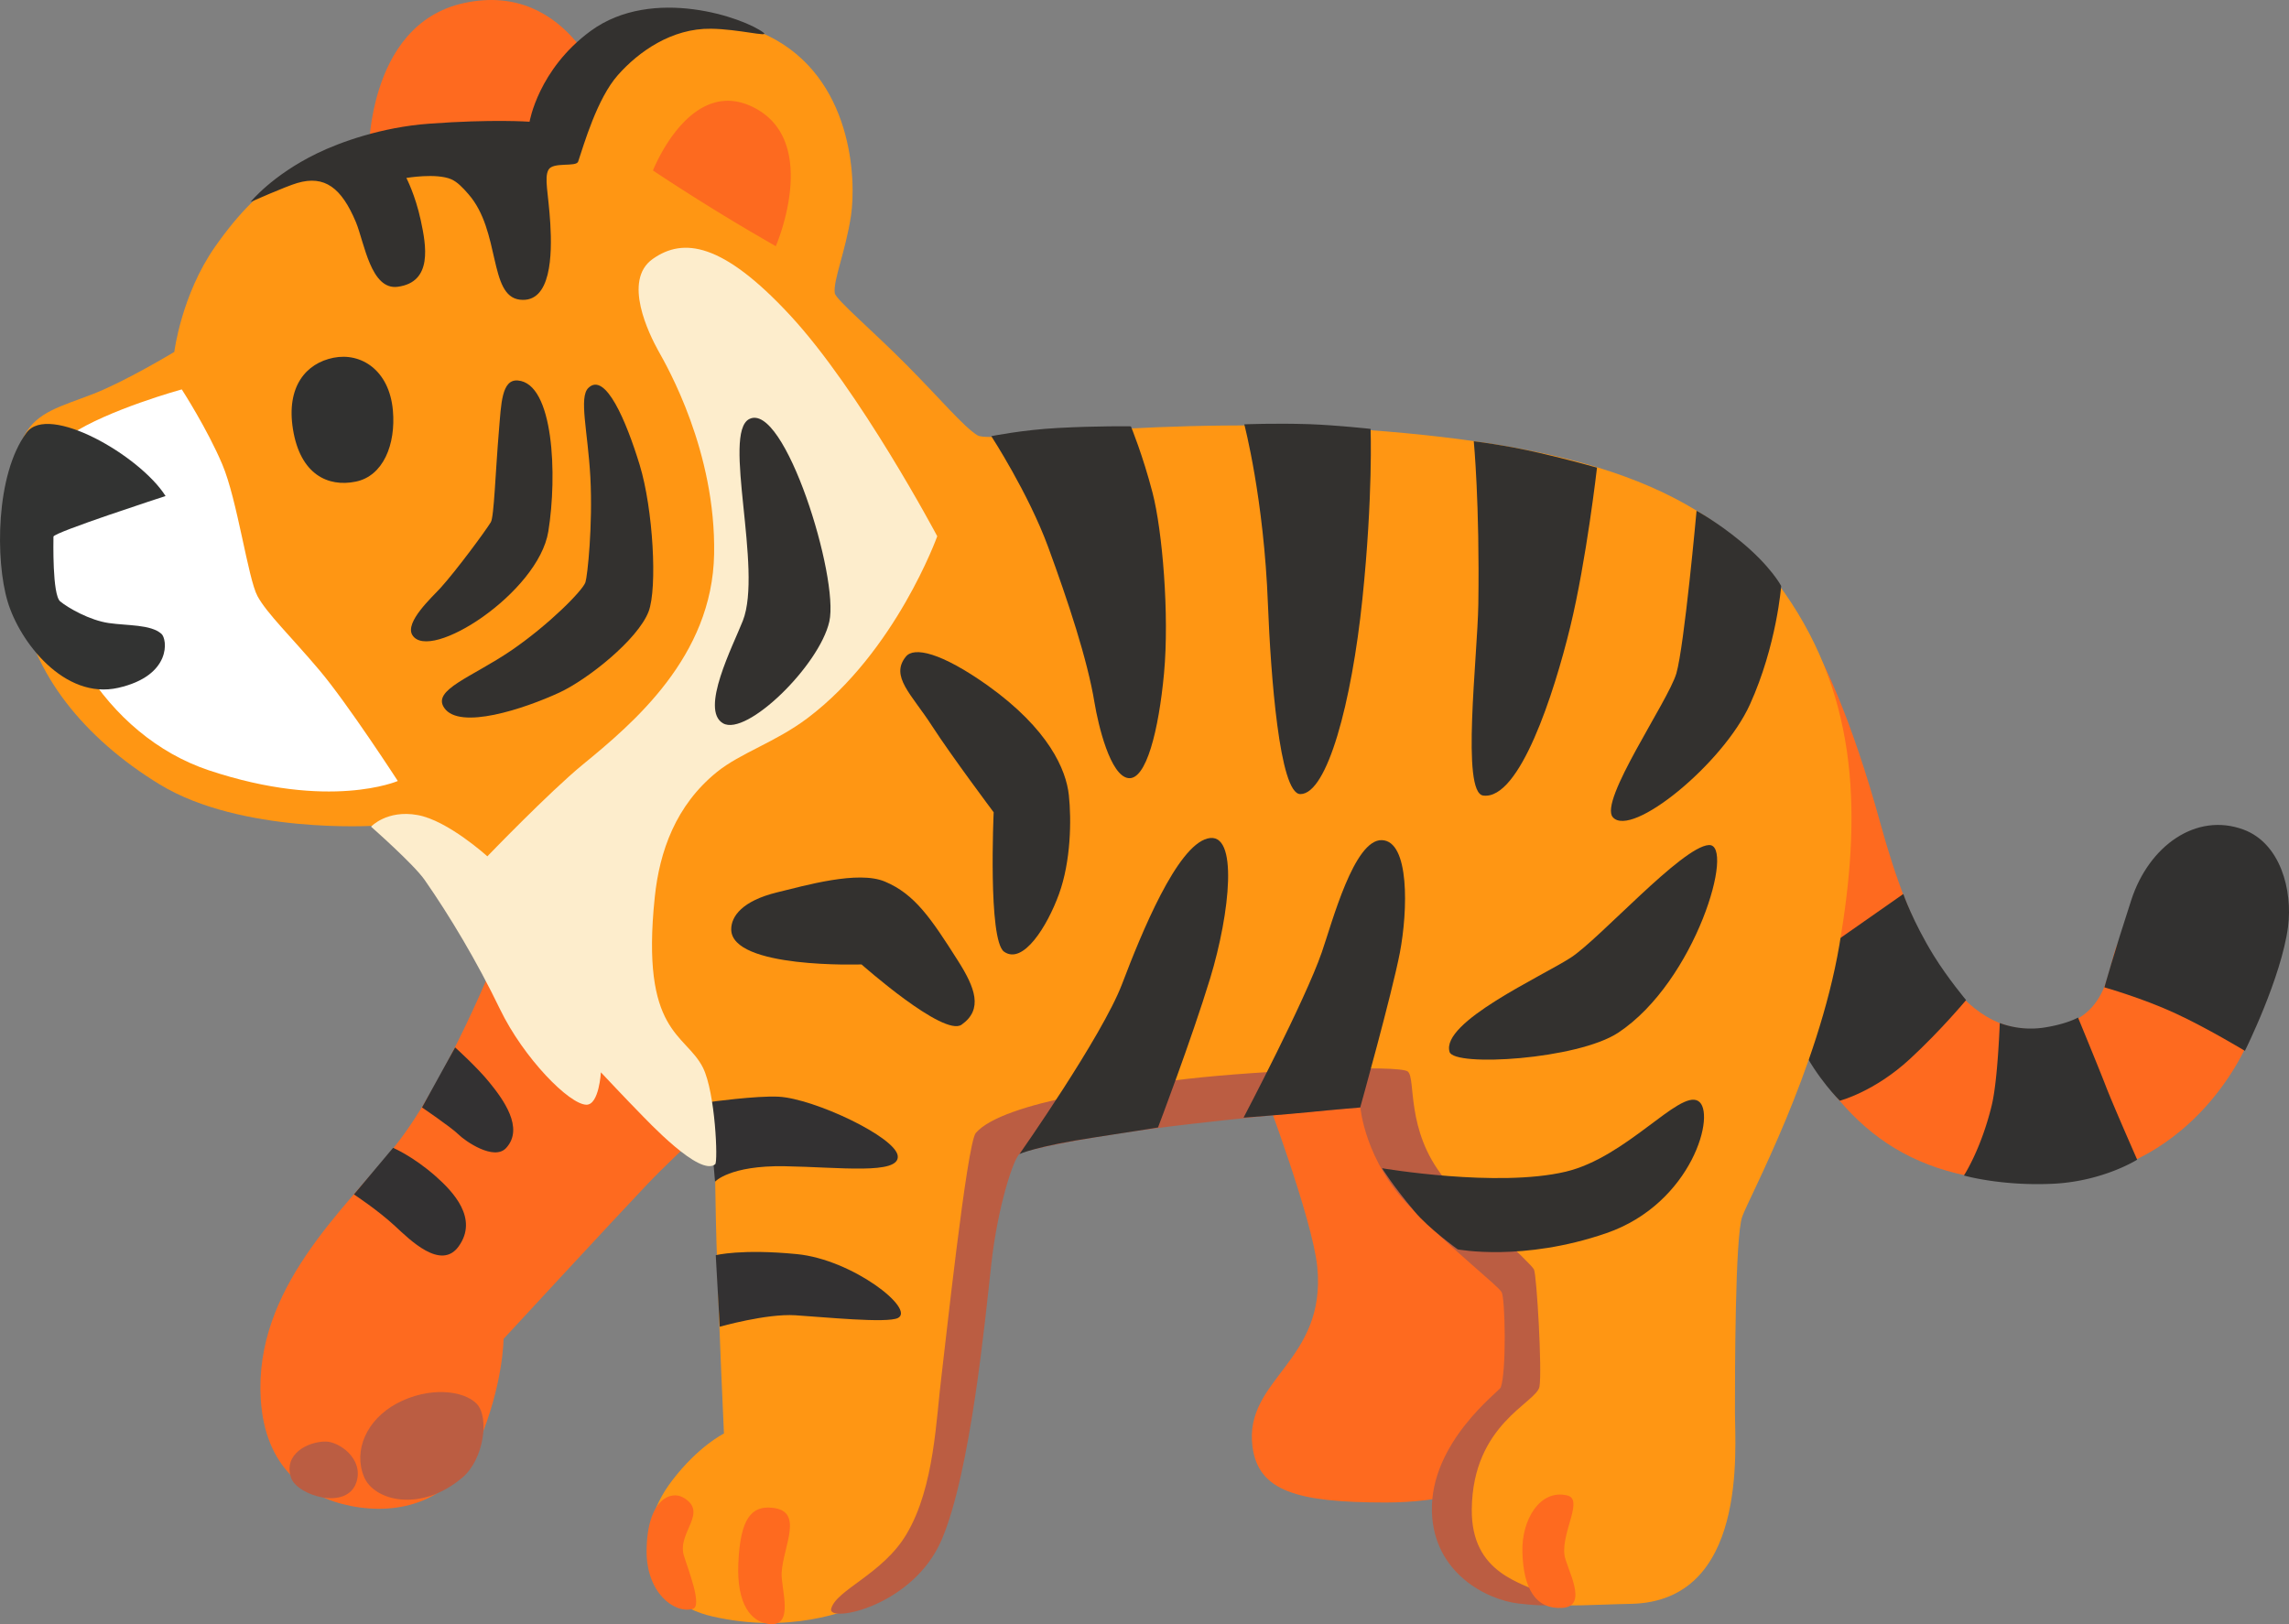 <?xml version="1.0" encoding="UTF-8" standalone="no"?>
<!-- Uploaded to: SVG Repo, www.svgrepo.com, Generator: SVG Repo Mixer Tools -->

<svg
   width="786.059"
   height="557.84"
   viewBox="0 0 125.769 89.254"
   aria-hidden="true"
   role="img"
   class="iconify iconify--noto"
   preserveAspectRatio="xMidYMid"
   version="1.1"
   id="svg37"
   xmlns="http://www.w3.org/2000/svg"
   xmlns:svg="http://www.w3.org/2000/svg">
  <rect x="0" y="0" width="125.769" height="89.254" fill="#808080" stroke="none"/>
  <defs
     id="defs37" />
  <path
     d="m 98.667,33.929 c 1.38,1.78 3.08,5.61 4.66,11.35 1.58,5.74 4.06,11.38 8.41,11.28 4.35,-0.1 3.96,-3.45 4.66,-4.78 0.44,-0.83 1.17,-2.83 5.33,-0.56 4.15,2.27 2.55,4.3 1.83,5.97 -0.78,1.81 -4.19,8.01 -12.26,7.78 -7.47,-0.22 -10.53,-3.91 -13.4,-9.45 -2.87,-5.54 0.77,-21.59 0.77,-21.59 z"
     fill="#fe6a1f"
     id="path1" />
  <path
     d="m 101.087,60.489 c 0,0 1.89,-0.48 3.86,-2.3 1.68,-1.55 3.08,-3.23 3.08,-3.23 0,0 -1,-1.19 -1.78,-2.45 -1.15,-1.87 -1.67,-3.38 -1.67,-3.38 l -7.42,5.19 c 0,0 1.19,1.94 1.82,3.19 0.84,1.72 2.11,2.98 2.11,2.98 z"
     fill="#323130"
     id="path2" />
  <path
     d="m 20.247,8.779 c 0,0 -0.21,-7.42 5.24,-8.61 5.93,-1.29 7.91,5.24 7.91,5.24 l -3.36,4.25 z"
     fill="#fe6a1f"
     id="path3" />
  <path
     d="m 69.407,59.819 c 0,0 2.7,7.13 2.97,9.79 0.52,5.23 -4.04,6.16 -3.56,9.89 0.32,2.45 2.46,3.07 7.32,3.07 6.13,0 9.1,-2.87 9.1,-2.87 l 2.18,-26.31 -18.4,2.18 z"
     fill="#fe6a1f"
     id="path4" />
  <path
     d="m 27.347,52.369 c 0,0 -2.81,7.07 -5.64,10.61 -2.82,3.52 -7.75,7.83 -7.38,13.91 0.23,3.72 2.43,5.37 4.95,5.87 2.61,0.52 5.62,-0.18 7.01,-3.44 1.38,-3.26 1.38,-5.74 1.38,-5.74 0,0 6,-6.5 7.88,-8.48 1.88,-1.98 5.38,-5.07 5.38,-5.07 z"
     fill="#fe6a1f"
     id="path5" />
  <path
     d="m 25.197,68.499 c 1.11,-1.54 -0.31,-3.02 -1.26,-3.86 -1.26,-1.11 -2.34,-1.56 -2.34,-1.56 l -2.15,2.56 c 0,0 1.3,0.85 2.26,1.74 0.81,0.75 2.52,2.46 3.49,1.12 z"
     fill="#333132"
     id="path6" />
  <path
     d="m 23.187,60.859 c 0,0 1.63,1.11 2,1.48 0.37,0.37 1.97,1.48 2.63,0.74 0.99,-1.09 -0.17,-2.67 -0.93,-3.6 -0.65,-0.81 -1.88,-1.92 -1.88,-1.92 z"
     fill="#333132"
     id="path7" />
  <path
     d="m 21.777,77.139 c -1.63,0.89 -2.37,2.56 -1.78,4.01 0.54,1.33 3.12,2 5.42,0.04 1.17,-1 1.48,-3.3 0.78,-4.04 -0.7,-0.74 -2.63,-0.98 -4.42,-0.01 z"
     fill="#bb5d42"
     id="path8" />
  <path
     d="m 17.887,79.219 c -0.97,0 -2.34,0.69 -1.89,2 0.33,0.96 3.11,1.84 3.6,0.19 0.37,-1.26 -0.97,-2.19 -1.71,-2.19 z"
     fill="#bb5d42"
     id="path9" />
  <path
     d="m 25.887,48.349 -5.34,-2.97 c 0,0 -7.29,0.46 -11.77,-2.27 -4.19,-2.56 -7.02,-6.13 -7.62,-10.09 -0.6,-3.96 -0.51,-7.81 0.19,-9.1 0.69,-1.29 1.99,-1.58 3.77,-2.27 1.78,-0.69 4.46,-2.31 4.46,-2.31 0,0 0.39,-3.14 2.24,-5.78 2.77,-3.96 4.77,-4.27 5.76,-4.77 0.99,-0.49 10.78,-0.99 10.78,-0.99 l 2.37,-0.2 2.97,-5.14 c 0,0 3.86,-2.77 8.51,-0.49 4.65,2.28 4.85,7.91 4.55,9.89 -0.3,1.98 -0.99,3.56 -0.89,4.25 0.05,0.35 2.1,2.08 3.96,3.96 1.82,1.83 3.13,3.4 3.89,3.86 0.77,0.46 10.25,-1.14 21.44,-0.3 11.31,0.85 18.73,3 22.89,8.94 4.15,5.93 4.2,12.43 3.02,19.35 -1.18,6.92 -4.95,13.85 -5.34,14.94 -0.4,1.09 -0.4,8.8 -0.4,10.78 0,1.98 0.72,10.39 -5.74,10.5 -3.68,0.06 -7.23,0.66 -8.72,-2.41 -1.48,-3.07 -0.26,-6.75 -0.26,-6.75 l 2.94,-3.21 -0.4,-5.64 -5.93,-5.74 -1.09,-4.35 -11.37,0.49 c 0,0 -9.3,1.48 -9.89,2.18 -0.59,0.7 -2.08,10.19 -2.57,15.03 -0.49,4.85 -2.74,9.52 -4.33,10.21 -1.58,0.69 -4.64,1.82 -8.79,0.89 -3.79,-0.85 -4.53,-4.49 -2.26,-7.46 1.45,-1.91 2.86,-2.6 2.86,-2.6 0,0 -0.26,-5.49 -0.41,-10.46 -0.11,-3.64 -0.05,-7.07 -0.3,-7.53 -0.59,-1.09 -8.33,-11.15 -8.33,-11.15 z"
     fill="#ff9613"
     id="path10" />
  <path
     d="m 109.877,56.219 c 0,0 -0.11,3.2 -0.45,4.56 -0.59,2.41 -1.52,3.82 -1.52,3.82 0,0 2.08,0.6 4.97,0.45 2.71,-0.15 4.55,-1.32 4.55,-1.32 0,0 -1.36,-3.09 -1.73,-4.06 -0.37,-0.96 -1.52,-3.75 -1.52,-3.75 0,0 -0.63,0.37 -1.93,0.56 a 4.9,4.9 0 0 1 -2.37,-0.26 z"
     fill="#323130"
     id="path11" />
  <path
     d="m 115.627,54.259 c 0,0 2.08,0.59 3.86,1.41 1.78,0.82 3.86,2.08 3.86,2.08 0,0 2,-4.01 2.37,-6.82 0.26,-2.01 -0.42,-4.59 -2.45,-5.34 -2.6,-0.96 -5.19,0.89 -6.16,3.86 -0.97,2.97 -1.48,4.81 -1.48,4.81 z"
     fill="#323130"
     id="path12" />
  <path
     d="m 42.627,13.529 c 0,0 2.45,-5.64 -1.11,-7.57 -3.56,-1.93 -5.64,3.41 -5.64,3.41 a 117.283,117.283 0 0 0 6.75,4.16 z"
     fill="#fd6a1f"
     id="path13" />
  <path
     d="m 9.987,21.399 c 0,0 -4.04,1.11 -6.12,2.49 -1.24,0.82 -1.5,2.44 -1.56,4.23 -0.19,6.08 3.49,12.31 9.16,14.21 6.65,2.22 10.39,0.59 10.39,0.59 0,0 -2.74,-4.23 -4.3,-6.08 -1.56,-1.85 -2.89,-3.12 -3.41,-4.08 -0.52,-0.96 -1.11,-5.3 -1.93,-7.23 -0.82,-1.95 -2.23,-4.13 -2.23,-4.13 z"
     fill="#ffffff"
     id="path14" />
  <path
     d="m 9.097,27.259 c 0,0 -6.16,2 -6.16,2.23 0,0.22 -0.07,3.19 0.37,3.56 0.45,0.37 1.63,1.04 2.67,1.19 1.04,0.15 2.3,0.07 2.89,0.59 0.33,0.28 0.59,2.3 -2.37,2.97 -2.96,0.67 -5.42,-2.52 -6.08,-4.75 -0.67,-2.23 -0.67,-6.97 1.04,-9.27 1.2,-1.64 6.23,1.25 7.64,3.48 z"
     fill="#323332"
     id="path15" />
  <path
     d="m 42.437,82.859 c -1.13,-0.12 -1.77,0.56 -1.87,3.08 -0.09,2.23 0.7,3.17 1.64,3.3 1.49,0.22 0.69,-1.93 0.74,-2.82 0.1,-1.49 1.24,-3.38 -0.51,-3.56 z"
     fill="#fe6a1f"
     id="path16" />
  <path
     d="m 37.547,82.299 c -0.7,-0.41 -2,0.11 -2.02,2.94 -0.01,2.29 1.52,3.45 2.53,3.18 0.56,-0.15 -0.25,-2.17 -0.48,-2.93 -0.39,-1.27 1.38,-2.37 -0.03,-3.19 z"
     fill="#fe6a1f"
     id="path17" />
  <path
     d="m 45.667,88.419 c -0.19,0.78 4.5,-0.11 6.08,-3.82 1.58,-3.71 2.37,-11.97 2.72,-15.13 0.35,-3.17 1.24,-5.89 1.58,-6.08 0.35,-0.2 3.87,-0.99 9.46,-1.63 4.92,-0.57 9.24,-0.89 9.24,-0.89 0,0 0.25,2.92 2.72,5.44 2.47,2.52 4.85,4.35 5.04,4.7 0.2,0.35 0.27,4.39 -0.05,5.24 -0.07,0.2 -3.9,3.02 -3.78,6.84 0.1,3.36 3.02,4.83 4.75,5.03 1.73,0.2 2.46,0.14 1.37,-0.51 -1.09,-0.64 -3.97,-1.08 -3.93,-4.67 0.05,-4.71 3.57,-5.85 3.72,-6.74 0.15,-0.89 -0.15,-6.08 -0.3,-6.43 -0.15,-0.35 -3.75,-3.55 -4.95,-5.04 -2.11,-2.63 -1.53,-5.44 -1.98,-5.84 -0.45,-0.4 -8.15,-0.06 -12.12,0.4 -2.8,0.32 -10.09,1.21 -11.62,2.97 -0.49,0.56 -1.7,11.88 -1.88,13.3 -0.3,2.34 -0.38,6.16 -1.93,8.75 -1.3,2.2 -3.89,3.07 -4.14,4.11 z"
     fill="#bb5d42"
     id="path18" />
  <path
     d="m 83.647,85.269 c 0.05,2.03 0.73,3.19 2.21,3.09 1.48,-0.1 0.18,-2.23 0.1,-2.92 -0.15,-1.29 1.07,-3.05 0.15,-3.26 -1.48,-0.35 -2.5,1.31 -2.46,3.09 z"
     fill="#fe6a1f"
     id="path19" />
  <path
     d="m 21.587,22.549 c 0.17,1.89 -0.54,3.62 -2.05,3.92 -1.51,0.31 -3.04,-0.39 -3.44,-2.88 -0.38,-2.35 0.72,-3.63 2.23,-3.93 1.51,-0.3 3.06,0.68 3.26,2.89 z"
     fill="#313130"
     id="path20" />
  <path
     d="m 21.857,15.759 c 1.93,-0.26 1.56,-2.27 1.26,-3.66 -0.3,-1.39 -0.79,-2.32 -0.79,-2.32 0,0 1.64,-0.28 2.46,0.07 0.33,0.14 0.63,0.45 0.95,0.82 1.78,2.03 1.1,5.6 2.83,5.8 1.73,0.2 1.77,-2.49 1.67,-4.17 -0.1,-1.68 -0.35,-2.52 -0.1,-2.97 0.25,-0.45 1.52,-0.13 1.63,-0.45 0.32,-0.95 1.04,-3.46 2.18,-4.75 1.14,-1.29 2.96,-2.58 5.12,-2.55 1.51,0.02 3.23,0.48 2.89,0.22 -1.03,-0.8 -6.08,-2.6 -9.5,-0.1 -2.88,2.11 -3.36,4.99 -3.36,4.99 0,0 -2.05,-0.15 -5.54,0.11 -2.59,0.19 -4.89,1.02 -6.14,1.63 -2.47,1.2 -3.65,2.67 -3.65,2.67 0,0 1.94,-0.86 2.56,-1.04 1.52,-0.45 2.44,0.27 3.23,2.15 0.47,1.15 0.82,3.75 2.3,3.55 z"
     fill="#33312f"
     id="path21" />
  <path
     d="m 28.447,20.909 c -0.89,-0.07 -0.91,1.31 -1.03,2.71 -0.2,2.37 -0.27,4.79 -0.45,5.08 -0.3,0.49 -1.89,2.65 -2.78,3.63 -0.45,0.49 -1.96,1.87 -1.53,2.57 0.94,1.53 6.92,-2.32 7.47,-5.69 0.5,-3.08 0.3,-8.15 -1.68,-8.3 z"
     fill="#33312f"
     id="path22" />
  <path
     d="m 32.167,31.999 c -0.15,0.45 -1.98,2.31 -4.08,3.75 -2.18,1.48 -4.36,2.16 -3.68,3.15 0.84,1.24 4.4,0.05 6.33,-0.84 1.55,-0.72 4.3,-2.9 4.9,-4.45 0.49,-1.29 0.25,-5.64 -0.49,-8.06 -0.74,-2.42 -1.89,-5.14 -2.82,-4.23 -0.53,0.52 -0.03,2.37 0.11,4.9 0.14,2.67 -0.16,5.44 -0.27,5.78 z"
     fill="#33312f"
     id="path23" />
  <path
     d="m 39.547,72.909 c 0,0 2.57,-0.73 4.15,-0.63 1.58,0.1 5.04,0.45 5.64,0.15 0.97,-0.49 -2.49,-3.21 -5.55,-3.51 -3.06,-0.3 -4.46,0.06 -4.46,0.06 z"
     fill="#333132"
     id="path24" />
  <path
     d="m 39.287,64.939 c 0,0 0.8,-0.9 3.82,-0.85 3.02,0.05 6.32,0.48 6.22,-0.56 -0.1,-1.04 -4.59,-3.15 -6.53,-3.26 -1.19,-0.07 -3.88,0.3 -3.88,0.3 z"
     fill="#333132"
     id="path25" />
  <path
     d="m 26.777,47.059 c 0,0 3.39,-3.52 5.24,-5.04 2.77,-2.27 7.12,-5.93 7.22,-11.57 0.1,-5.64 -2.57,-10.29 -3.07,-11.18 -0.49,-0.89 -1.98,-3.86 -0.3,-5.04 1.68,-1.19 3.84,-0.89 7.52,3.07 3.86,4.15 8.11,12.17 8.11,12.17 0,0 -2.27,6.33 -7.12,9.99 -1.78,1.34 -3.68,1.91 -4.99,2.97 -2.26,1.83 -3.15,4.36 -3.41,6.87 -0.79,7.52 1.69,7.46 2.65,9.38 0.68,1.38 0.83,5.17 0.67,5.3 -0.84,0.71 -3.71,-2.37 -4.2,-2.87 -0.49,-0.49 -2.08,-2.18 -2.08,-2.18 0,0 -0.1,1.78 -0.79,1.78 -0.94,0 -3.46,-2.57 -4.75,-5.24 -1.29,-2.67 -2.77,-5.14 -4.15,-7.12 -0.6,-0.86 -2.94,-2.92 -2.94,-2.92 0,0 0.87,-0.94 2.55,-0.64 1.66,0.29 3.84,2.27 3.84,2.27 z"
     fill="#fdedcc"
     id="path26" />
  <path
     d="m 41.167,23.029 c -1.5,0.77 0.75,8.27 -0.35,11.08 -0.55,1.4 -2.37,4.9 -1.09,5.64 1.29,0.74 5.29,-3.17 5.84,-5.59 0.55,-2.42 -2.47,-12.12 -4.4,-11.13 z"
     fill="#33312f"
     id="path27" />
  <path
     d="m 40.177,51.069 c 0,2.18 7.16,1.93 7.16,1.93 0,0 4.52,4.01 5.5,3.31 1.19,-0.84 0.74,-2.03 -0.2,-3.51 -1.48,-2.33 -2.37,-3.66 -4.01,-4.35 -1.48,-0.63 -4.4,0.22 -5.93,0.59 -1.92,0.47 -2.52,1.32 -2.52,2.03 z"
     fill="#33312f"
     id="path28" />
  <path
     d="m 49.777,36.079 c -0.89,1.09 0.31,2.07 1.43,3.81 1.06,1.64 3.39,4.75 3.39,4.75 0,0 -0.32,7.02 0.57,7.66 1.04,0.74 2.37,-1.38 3.02,-3.17 0.65,-1.79 0.69,-4.06 0.54,-5.44 -0.15,-1.38 -1.09,-3.61 -4.46,-6.02 -2.58,-1.83 -4.05,-2.13 -4.49,-1.59 z"
     fill="#33312f"
     id="path29" />
  <path
     d="m 54.467,23.969 c 0,0 2.03,3.12 3.12,6.08 1.09,2.97 2.16,6.19 2.55,8.56 0.21,1.27 0.87,4.01 1.85,4.15 0.99,0.15 1.68,-2.64 1.97,-5.75 0.3,-3.23 -0.09,-7.85 -0.63,-9.93 -0.54,-2.08 -1.19,-3.65 -1.19,-3.65 0,0 -1.81,-0.03 -4.01,0.09 -1.92,0.1 -3.66,0.45 -3.66,0.45 z"
     fill="#33312f"
     id="path30" />
  <path
     d="m 68.367,23.319 c 0,0 1.08,4.08 1.3,9.9 0.15,3.81 0.63,10.42 1.78,10.42 1.48,0 2.82,-5.03 3.41,-10.72 0.59,-5.69 0.45,-9.35 0.45,-9.35 0,0 -1.8,-0.2 -3.38,-0.26 -1.96,-0.06 -3.56,0.01 -3.56,0.01 z"
     fill="#33312f"
     id="path31" />
  <path
     d="m 81.497,43.719 c 2,0.26 3.89,-5.61 4.78,-9.27 0.89,-3.66 1.47,-8.75 1.47,-8.75 0,0 -1.58,-0.45 -3.21,-0.82 -1.88,-0.43 -3.56,-0.63 -3.56,-0.63 0,0 0.33,3.41 0.25,8.96 -0.05,2.97 -0.95,10.36 0.27,10.51 z"
     fill="#33312f"
     id="path32" />
  <path
     d="m 93.217,28.069 c 0,0 -0.67,7.41 -1.11,8.94 -0.45,1.53 -4.27,7.01 -3.49,7.9 1.02,1.17 6.05,-2.93 7.53,-6.19 1.48,-3.26 1.72,-6.52 1.72,-6.52 0,0 -0.57,-1.09 -2.24,-2.46 -1.3,-1.07 -2.41,-1.67 -2.41,-1.67 z"
     fill="#33312f"
     id="path33" />
  <path
     d="m 56.017,63.419 c 0,0 4.54,-6.47 5.63,-9.33 1.09,-2.87 3.02,-7.58 4.7,-8.01 1.73,-0.45 1.23,4.11 0.15,7.67 -1.04,3.41 -2.87,8.21 -2.87,8.21 0,0 -1.86,0.3 -3.45,0.54 -3.26,0.49 -4.16,0.92 -4.16,0.92 z"
     fill="#33312f"
     id="path34" />
  <path
     d="m 68.327,61.419 c 0,0 3.39,-6.45 4.3,-9.09 0.57,-1.64 1.77,-6.21 3.3,-6.16 1.53,0.05 1.43,3.86 0.99,6.18 -0.45,2.32 -2.18,8.51 -2.18,8.51 0,0 -1.36,0.11 -2.82,0.26 -1.2,0.12 -3.59,0.3 -3.59,0.3 z"
     fill="#33312f"
     id="path35" />
  <path
     d="m 79.647,57.809 c 0.25,0.83 7.03,0.42 9.27,-1.06 4.27,-2.83 6.45,-10.41 4.97,-10.31 -1.48,0.1 -5.98,5.14 -7.57,6.18 -1.58,1.03 -7.17,3.55 -6.67,5.19 z"
     fill="#33312f"
     id="path36" />
  <path
     d="m 75.937,64.199 c 0,0 6.34,1.08 10.09,0.19 3.34,-0.79 6.23,-4.49 7.27,-3.89 1.04,0.59 -0.3,5.64 -5.04,7.27 -4.59,1.58 -8.16,0.89 -8.16,0.89 0,0 -1.6,-1.15 -2.37,-2.08 -1.2,-1.42 -1.79,-2.38 -1.79,-2.38 z"
     fill="#33312f"
     id="path37" />
</svg>
